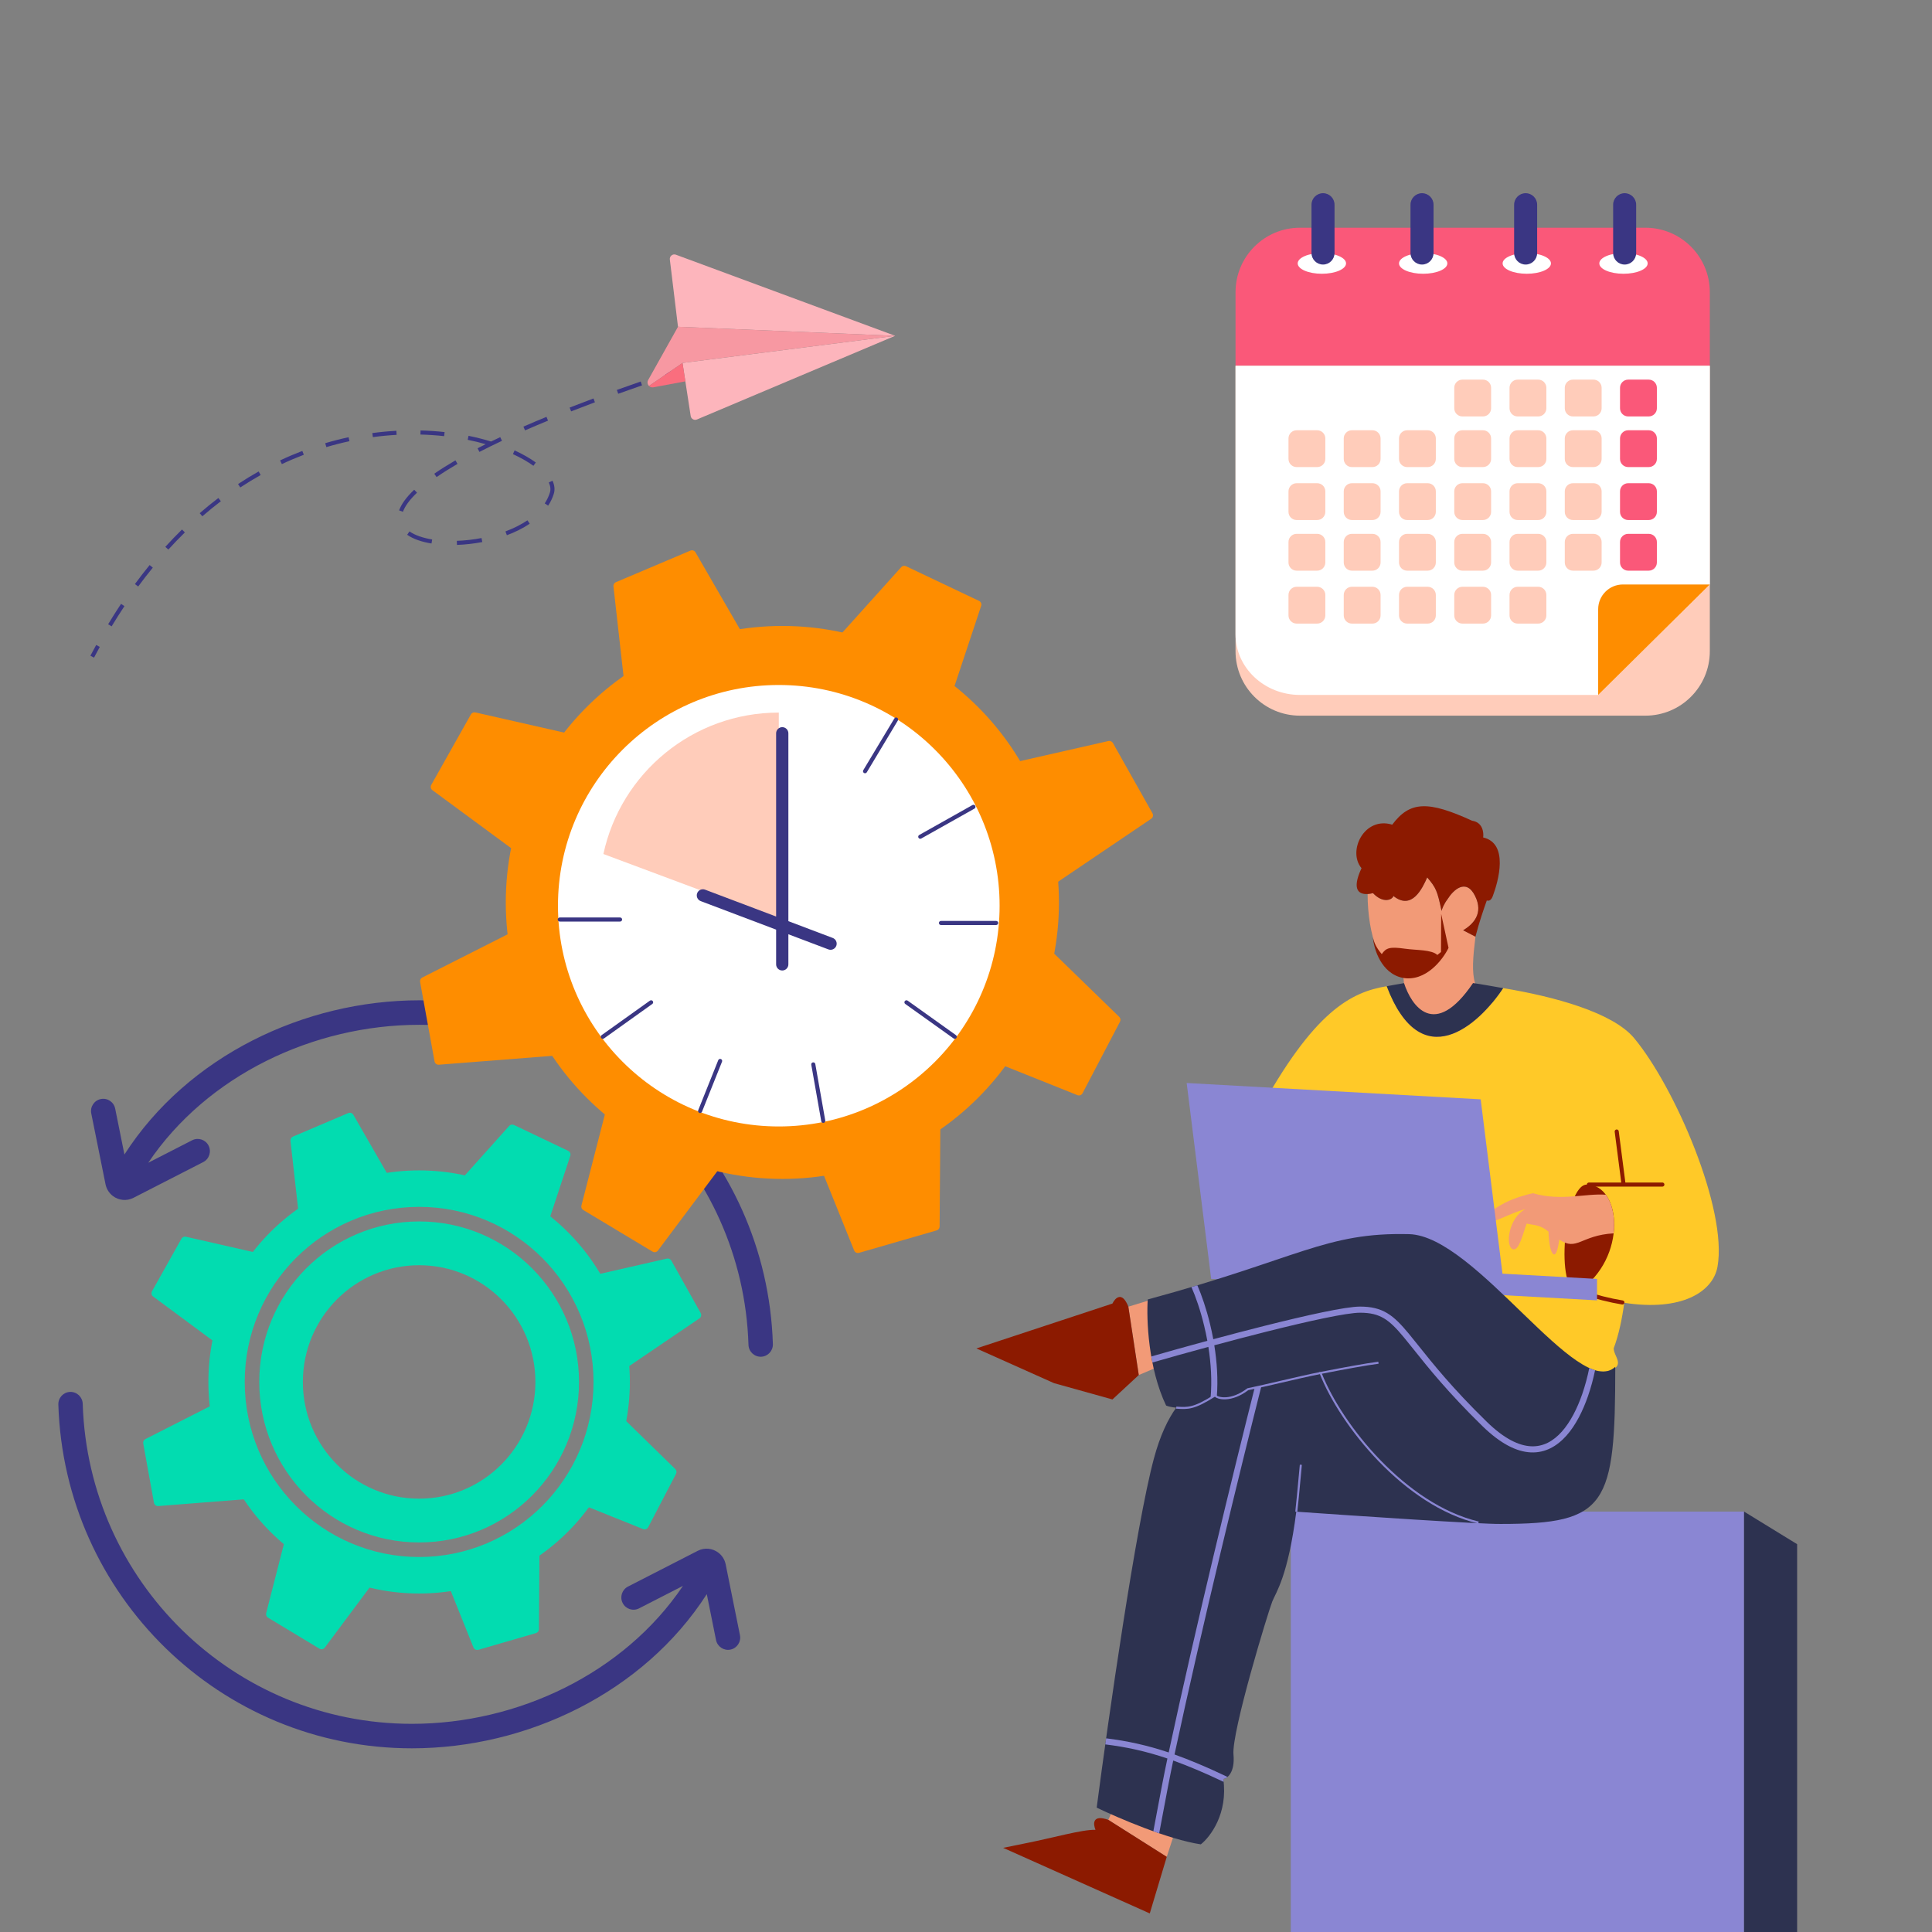 <svg xmlns="http://www.w3.org/2000/svg" xmlns:xlink="http://www.w3.org/1999/xlink" width="500" zoomAndPan="magnify" viewBox="0 0 375 375" height="500" preserveAspectRatio="xMidYMid meet" version="1.0"><rect x="0" y="0" width="375" height="375" fill="#808080" stroke="none"/><defs><clipPath id="03bffbea1d"><path d="M 254 37.5 L 260 37.5 L 260 52 L 254 52 Z M 254 37.5 " clip-rule="nonzero"/></clipPath><clipPath id="b8f7a57ca8"><path d="M 273 37.5 L 279 37.5 L 279 52 L 273 52 Z M 273 37.5 " clip-rule="nonzero"/></clipPath><clipPath id="ba21605208"><path d="M 293 37.5 L 299 37.5 L 299 52 L 293 52 Z M 293 37.5 " clip-rule="nonzero"/></clipPath><clipPath id="935e0bc522"><path d="M 313 37.5 L 318 37.5 L 318 52 L 313 52 Z M 313 37.5 " clip-rule="nonzero"/></clipPath><clipPath id="1bb0048954"><path d="M 338 293 L 348.82 293 L 348.82 375 L 338 375 Z M 338 293 " clip-rule="nonzero"/></clipPath><clipPath id="8990d7d81b"><path d="M 11.32 270 L 144 270 L 144 340 L 11.32 340 Z M 11.32 270 " clip-rule="nonzero"/></clipPath></defs><path fill="#fa5879" d="M 319.363 44.199 L 252.328 44.199 C 245.418 44.199 239.816 49.801 239.816 56.711 L 239.816 71.004 L 331.875 71.004 L 331.875 56.711 C 331.875 49.801 326.273 44.199 319.363 44.199 Z M 319.363 44.199 " fill-opacity="1" fill-rule="nonzero"/><path fill="#ffccba" d="M 252.328 138.91 L 319.363 138.91 C 326.273 138.91 331.875 133.309 331.875 126.398 L 331.875 71.004 L 239.816 71.004 L 239.816 126.398 C 239.816 133.309 245.418 138.91 252.328 138.91 Z M 252.328 138.91 " fill-opacity="1" fill-rule="nonzero"/><path fill="#ffffff" d="M 252.328 134.887 C 245.418 134.887 239.816 129.621 239.816 123.121 L 239.816 71.004 L 331.875 71.004 L 331.875 113.445 L 310.203 134.887 Z M 252.328 134.887 " fill-opacity="1" fill-rule="nonzero"/><path fill="#fe8d00" d="M 331.875 113.445 L 310.203 134.887 L 310.203 118.258 C 310.203 115.598 312.355 113.445 315.016 113.445 Z M 331.875 113.445 " fill-opacity="1" fill-rule="nonzero"/><path fill="#ffccba" d="M 250.094 85.098 C 250.094 84.223 250.805 83.512 251.68 83.512 L 255.66 83.512 C 256.535 83.512 257.246 84.223 257.246 85.098 L 257.246 89.078 C 257.246 89.953 256.535 90.66 255.66 90.66 L 251.68 90.66 C 250.805 90.66 250.094 89.953 250.094 89.078 Z M 250.094 85.098 " fill-opacity="1" fill-rule="nonzero"/><path fill="#ffccba" d="M 260.82 85.098 C 260.82 84.223 261.527 83.512 262.402 83.512 L 266.383 83.512 C 267.262 83.512 267.969 84.223 267.969 85.098 L 267.969 89.078 C 267.969 89.953 267.262 90.66 266.383 90.66 L 262.402 90.66 C 261.527 90.66 260.82 89.953 260.82 89.078 Z M 260.82 85.098 " fill-opacity="1" fill-rule="nonzero"/><path fill="#ffccba" d="M 271.547 85.098 C 271.547 84.223 272.254 83.512 273.129 83.512 L 277.109 83.512 C 277.984 83.512 278.695 84.223 278.695 85.098 L 278.695 89.078 C 278.695 89.953 277.984 90.66 277.109 90.66 L 273.129 90.66 C 272.254 90.66 271.547 89.953 271.547 89.078 Z M 271.547 85.098 " fill-opacity="1" fill-rule="nonzero"/><path fill="#ffccba" d="M 282.27 85.098 C 282.27 84.223 282.98 83.512 283.855 83.512 L 287.836 83.512 C 288.711 83.512 289.422 84.223 289.422 85.098 L 289.422 89.078 C 289.422 89.953 288.711 90.66 287.836 90.66 L 283.855 90.66 C 282.98 90.66 282.27 89.953 282.27 89.078 Z M 282.27 85.098 " fill-opacity="1" fill-rule="nonzero"/><path fill="#ffccba" d="M 282.27 75.27 C 282.27 74.395 282.98 73.684 283.855 73.684 L 287.836 73.684 C 288.711 73.684 289.422 74.395 289.422 75.27 L 289.422 79.25 C 289.422 80.125 288.711 80.832 287.836 80.832 L 283.855 80.832 C 282.98 80.832 282.27 80.125 282.27 79.25 Z M 282.27 75.27 " fill-opacity="1" fill-rule="nonzero"/><path fill="#ffccba" d="M 292.996 85.098 C 292.996 84.223 293.707 83.512 294.582 83.512 L 298.562 83.512 C 299.438 83.512 300.148 84.223 300.148 85.098 L 300.148 89.078 C 300.148 89.953 299.438 90.66 298.562 90.66 L 294.582 90.66 C 293.707 90.66 292.996 89.953 292.996 89.078 Z M 292.996 85.098 " fill-opacity="1" fill-rule="nonzero"/><path fill="#ffccba" d="M 292.996 75.27 C 292.996 74.395 293.707 73.684 294.582 73.684 L 298.562 73.684 C 299.438 73.684 300.148 74.395 300.148 75.27 L 300.148 79.25 C 300.148 80.125 299.438 80.832 298.562 80.832 L 294.582 80.832 C 293.707 80.832 292.996 80.125 292.996 79.25 Z M 292.996 75.27 " fill-opacity="1" fill-rule="nonzero"/><path fill="#ffccba" d="M 303.723 85.098 C 303.723 84.223 304.434 83.512 305.309 83.512 L 309.289 83.512 C 310.164 83.512 310.875 84.223 310.875 85.098 L 310.875 89.078 C 310.875 89.953 310.164 90.66 309.289 90.66 L 305.309 90.66 C 304.434 90.66 303.723 89.953 303.723 89.078 Z M 303.723 85.098 " fill-opacity="1" fill-rule="nonzero"/><path fill="#ffccba" d="M 303.723 75.27 C 303.723 74.395 304.434 73.684 305.309 73.684 L 309.289 73.684 C 310.164 73.684 310.875 74.395 310.875 75.27 L 310.875 79.25 C 310.875 80.125 310.164 80.832 309.289 80.832 L 305.309 80.832 C 304.434 80.832 303.723 80.125 303.723 79.25 Z M 303.723 75.27 " fill-opacity="1" fill-rule="nonzero"/><path fill="#fa5879" d="M 314.445 85.098 C 314.445 84.223 315.156 83.512 316.031 83.512 L 320.012 83.512 C 320.887 83.512 321.598 84.223 321.598 85.098 L 321.598 89.078 C 321.598 89.953 320.887 90.66 320.012 90.66 L 316.031 90.66 C 315.156 90.66 314.445 89.953 314.445 89.078 Z M 314.445 85.098 " fill-opacity="1" fill-rule="nonzero"/><path fill="#fa5879" d="M 314.445 75.27 C 314.445 74.395 315.156 73.684 316.031 73.684 L 320.012 73.684 C 320.887 73.684 321.598 74.395 321.598 75.27 L 321.598 79.25 C 321.598 80.125 320.887 80.832 320.012 80.832 L 316.031 80.832 C 315.156 80.832 314.445 80.125 314.445 79.25 Z M 314.445 75.27 " fill-opacity="1" fill-rule="nonzero"/><path fill="#ffccba" d="M 250.094 105.203 C 250.094 104.324 250.805 103.617 251.68 103.617 L 255.66 103.617 C 256.535 103.617 257.246 104.324 257.246 105.203 L 257.246 109.18 C 257.246 110.055 256.535 110.766 255.66 110.766 L 251.68 110.766 C 250.805 110.766 250.094 110.055 250.094 109.18 Z M 250.094 105.203 " fill-opacity="1" fill-rule="nonzero"/><path fill="#ffccba" d="M 260.82 105.203 C 260.82 104.324 261.527 103.617 262.402 103.617 L 266.383 103.617 C 267.262 103.617 267.969 104.324 267.969 105.203 L 267.969 109.18 C 267.969 110.055 267.262 110.766 266.383 110.766 L 262.402 110.766 C 261.527 110.766 260.82 110.055 260.82 109.18 Z M 260.82 105.203 " fill-opacity="1" fill-rule="nonzero"/><path fill="#ffccba" d="M 271.547 105.203 C 271.547 104.324 272.254 103.617 273.129 103.617 L 277.109 103.617 C 277.984 103.617 278.695 104.324 278.695 105.203 L 278.695 109.18 C 278.695 110.055 277.984 110.766 277.109 110.766 L 273.129 110.766 C 272.254 110.766 271.547 110.055 271.547 109.18 Z M 271.547 105.203 " fill-opacity="1" fill-rule="nonzero"/><path fill="#ffccba" d="M 282.27 105.203 C 282.27 104.324 282.98 103.617 283.855 103.617 L 287.836 103.617 C 288.711 103.617 289.422 104.324 289.422 105.203 L 289.422 109.18 C 289.422 110.055 288.711 110.766 287.836 110.766 L 283.855 110.766 C 282.98 110.766 282.27 110.055 282.27 109.18 Z M 282.27 105.203 " fill-opacity="1" fill-rule="nonzero"/><path fill="#ffccba" d="M 292.996 105.203 C 292.996 104.324 293.707 103.617 294.582 103.617 L 298.562 103.617 C 299.438 103.617 300.148 104.324 300.148 105.203 L 300.148 109.18 C 300.148 110.055 299.438 110.766 298.562 110.766 L 294.582 110.766 C 293.707 110.766 292.996 110.055 292.996 109.18 Z M 292.996 105.203 " fill-opacity="1" fill-rule="nonzero"/><path fill="#ffccba" d="M 303.723 105.203 C 303.723 104.324 304.434 103.617 305.309 103.617 L 309.289 103.617 C 310.164 103.617 310.875 104.324 310.875 105.203 L 310.875 109.18 C 310.875 110.055 310.164 110.766 309.289 110.766 L 305.309 110.766 C 304.434 110.766 303.723 110.055 303.723 109.18 Z M 303.723 105.203 " fill-opacity="1" fill-rule="nonzero"/><path fill="#fa5879" d="M 314.445 105.203 C 314.445 104.324 315.156 103.617 316.031 103.617 L 320.012 103.617 C 320.887 103.617 321.598 104.324 321.598 105.203 L 321.598 109.18 C 321.598 110.055 320.887 110.766 320.012 110.766 L 316.031 110.766 C 315.156 110.766 314.445 110.055 314.445 109.18 Z M 314.445 105.203 " fill-opacity="1" fill-rule="nonzero"/><path fill="#ffccba" d="M 250.094 95.371 C 250.094 94.496 250.805 93.789 251.68 93.789 L 255.66 93.789 C 256.535 93.789 257.246 94.496 257.246 95.371 L 257.246 99.352 C 257.246 100.227 256.535 100.938 255.66 100.938 L 251.68 100.938 C 250.805 100.938 250.094 100.227 250.094 99.352 Z M 250.094 95.371 " fill-opacity="1" fill-rule="nonzero"/><path fill="#ffccba" d="M 260.82 95.371 C 260.82 94.496 261.527 93.789 262.402 93.789 L 266.383 93.789 C 267.262 93.789 267.969 94.496 267.969 95.371 L 267.969 99.352 C 267.969 100.227 267.262 100.938 266.383 100.938 L 262.402 100.938 C 261.527 100.938 260.82 100.227 260.82 99.352 Z M 260.82 95.371 " fill-opacity="1" fill-rule="nonzero"/><path fill="#ffccba" d="M 271.547 95.371 C 271.547 94.496 272.254 93.789 273.129 93.789 L 277.109 93.789 C 277.984 93.789 278.695 94.496 278.695 95.371 L 278.695 99.352 C 278.695 100.227 277.984 100.938 277.109 100.938 L 273.129 100.938 C 272.254 100.938 271.547 100.227 271.547 99.352 Z M 271.547 95.371 " fill-opacity="1" fill-rule="nonzero"/><path fill="#ffccba" d="M 282.27 95.371 C 282.27 94.496 282.98 93.789 283.855 93.789 L 287.836 93.789 C 288.711 93.789 289.422 94.496 289.422 95.371 L 289.422 99.352 C 289.422 100.227 288.711 100.938 287.836 100.938 L 283.855 100.938 C 282.98 100.938 282.27 100.227 282.27 99.352 Z M 282.27 95.371 " fill-opacity="1" fill-rule="nonzero"/><path fill="#ffccba" d="M 292.996 95.371 C 292.996 94.496 293.707 93.789 294.582 93.789 L 298.562 93.789 C 299.438 93.789 300.148 94.496 300.148 95.371 L 300.148 99.352 C 300.148 100.227 299.438 100.938 298.562 100.938 L 294.582 100.938 C 293.707 100.938 292.996 100.227 292.996 99.352 Z M 292.996 95.371 " fill-opacity="1" fill-rule="nonzero"/><path fill="#ffccba" d="M 303.723 95.371 C 303.723 94.496 304.434 93.789 305.309 93.789 L 309.289 93.789 C 310.164 93.789 310.875 94.496 310.875 95.371 L 310.875 99.352 C 310.875 100.227 310.164 100.938 309.289 100.938 L 305.309 100.938 C 304.434 100.938 303.723 100.227 303.723 99.352 Z M 303.723 95.371 " fill-opacity="1" fill-rule="nonzero"/><path fill="#fa5879" d="M 314.445 95.371 C 314.445 94.496 315.156 93.789 316.031 93.789 L 320.012 93.789 C 320.887 93.789 321.598 94.496 321.598 95.371 L 321.598 99.352 C 321.598 100.227 320.887 100.938 320.012 100.938 L 316.031 100.938 C 315.156 100.938 314.445 100.227 314.445 99.352 Z M 314.445 95.371 " fill-opacity="1" fill-rule="nonzero"/><path fill="#ffccba" d="M 250.094 115.477 C 250.094 114.602 250.805 113.891 251.68 113.891 L 255.66 113.891 C 256.535 113.891 257.246 114.602 257.246 115.477 L 257.246 119.453 C 257.246 120.328 256.535 121.039 255.66 121.039 L 251.68 121.039 C 250.805 121.039 250.094 120.328 250.094 119.453 Z M 250.094 115.477 " fill-opacity="1" fill-rule="nonzero"/><path fill="#ffccba" d="M 260.82 115.477 C 260.82 114.602 261.527 113.891 262.402 113.891 L 266.383 113.891 C 267.262 113.891 267.969 114.602 267.969 115.477 L 267.969 119.453 C 267.969 120.328 267.262 121.039 266.383 121.039 L 262.402 121.039 C 261.527 121.039 260.82 120.328 260.82 119.453 Z M 260.82 115.477 " fill-opacity="1" fill-rule="nonzero"/><path fill="#ffccba" d="M 271.547 115.477 C 271.547 114.602 272.254 113.891 273.129 113.891 L 277.109 113.891 C 277.984 113.891 278.695 114.602 278.695 115.477 L 278.695 119.453 C 278.695 120.328 277.984 121.039 277.109 121.039 L 273.129 121.039 C 272.254 121.039 271.547 120.328 271.547 119.453 Z M 271.547 115.477 " fill-opacity="1" fill-rule="nonzero"/><path fill="#ffccba" d="M 282.27 115.477 C 282.27 114.602 282.98 113.891 283.855 113.891 L 287.836 113.891 C 288.711 113.891 289.422 114.602 289.422 115.477 L 289.422 119.453 C 289.422 120.328 288.711 121.039 287.836 121.039 L 283.855 121.039 C 282.98 121.039 282.27 120.328 282.27 119.453 Z M 282.27 115.477 " fill-opacity="1" fill-rule="nonzero"/><path fill="#ffccba" d="M 292.996 115.477 C 292.996 114.602 293.707 113.891 294.582 113.891 L 298.562 113.891 C 299.438 113.891 300.148 114.602 300.148 115.477 L 300.148 119.453 C 300.148 120.328 299.438 121.039 298.562 121.039 L 294.582 121.039 C 293.707 121.039 292.996 120.328 292.996 119.453 Z M 292.996 115.477 " fill-opacity="1" fill-rule="nonzero"/><path fill="#ffffff" d="M 261.266 51.125 C 261.266 52.234 259.164 53.137 256.574 53.137 C 253.98 53.137 251.883 52.234 251.883 51.125 C 251.883 50.016 253.98 49.113 256.574 49.113 C 259.164 49.113 261.266 50.016 261.266 51.125 Z M 261.266 51.125 " fill-opacity="1" fill-rule="nonzero"/><path fill="#ffffff" d="M 280.93 51.125 C 280.93 52.234 278.828 53.137 276.238 53.137 C 273.645 53.137 271.547 52.234 271.547 51.125 C 271.547 50.016 273.645 49.113 276.238 49.113 C 278.828 49.113 280.93 50.016 280.93 51.125 Z M 280.93 51.125 " fill-opacity="1" fill-rule="nonzero"/><path fill="#ffffff" d="M 301.039 51.125 C 301.039 52.234 298.938 53.137 296.348 53.137 C 293.758 53.137 291.656 52.234 291.656 51.125 C 291.656 50.016 293.758 49.113 296.348 49.113 C 298.938 49.113 301.039 50.016 301.039 51.125 Z M 301.039 51.125 " fill-opacity="1" fill-rule="nonzero"/><path fill="#ffffff" d="M 319.809 51.125 C 319.809 52.234 317.707 53.137 315.117 53.137 C 312.523 53.137 310.426 52.234 310.426 51.125 C 310.426 50.016 312.523 49.113 315.117 49.113 C 317.707 49.113 319.809 50.016 319.809 51.125 Z M 319.809 51.125 " fill-opacity="1" fill-rule="nonzero"/><g clip-path="url(#03bffbea1d)"><path fill="#3a3683" d="M 254.562 39.734 C 254.562 38.5 255.566 37.5 256.801 37.5 C 258.035 37.5 259.031 38.5 259.031 39.734 L 259.031 49.113 C 259.031 50.348 258.035 51.348 256.801 51.348 C 255.566 51.348 254.562 50.348 254.562 49.113 Z M 254.562 39.734 " fill-opacity="1" fill-rule="nonzero"/></g><g clip-path="url(#b8f7a57ca8)"><path fill="#3a3683" d="M 273.777 39.734 C 273.777 38.5 274.781 37.5 276.016 37.5 C 277.246 37.5 278.25 38.5 278.25 39.734 L 278.25 49.113 C 278.25 50.348 277.246 51.348 276.016 51.348 C 274.781 51.348 273.777 50.348 273.777 49.113 Z M 273.777 39.734 " fill-opacity="1" fill-rule="nonzero"/></g><g clip-path="url(#ba21605208)"><path fill="#3a3683" d="M 293.891 39.734 C 293.891 38.5 294.891 37.5 296.125 37.5 C 297.359 37.5 298.359 38.5 298.359 39.734 L 298.359 49.113 C 298.359 50.348 297.359 51.348 296.125 51.348 C 294.891 51.348 293.891 50.348 293.891 49.113 Z M 293.891 39.734 " fill-opacity="1" fill-rule="nonzero"/></g><g clip-path="url(#935e0bc522)"><path fill="#3a3683" d="M 313.109 39.734 C 313.109 38.5 314.109 37.5 315.34 37.5 C 316.574 37.5 317.578 38.5 317.578 39.734 L 317.578 49.113 C 317.578 50.348 316.574 51.348 315.34 51.348 C 314.109 51.348 313.109 50.348 313.109 49.113 Z M 313.109 39.734 " fill-opacity="1" fill-rule="nonzero"/></g><path fill="#8a86d3" d="M 338.52 293.398 L 250.543 293.398 L 250.543 375 L 338.52 375 Z M 338.52 293.398 " fill-opacity="1" fill-rule="nonzero"/><g clip-path="url(#1bb0048954)"><path fill="#2d3250" d="M 338.52 293.398 L 348.82 299.723 L 348.82 375 L 338.52 375 Z M 338.52 293.398 " fill-opacity="1" fill-rule="nonzero"/></g><path fill="#8a86d3" d="M 269.547 340.164 C 265.523 327.34 259.258 310.41 251.684 297.012 L 250.992 297.402 C 258.527 310.73 264.773 327.598 268.793 340.402 Z M 269.547 340.164 " fill-opacity="1" fill-rule="evenodd"/><path fill="#f29a77" d="M 281 174.488 C 282.031 172.82 284.531 170.363 286.293 173.871 C 288.043 177.352 285.887 179.43 283.996 180.57 L 286.383 181.809 C 285.438 189.664 285.277 193.641 292.176 195.809 C 284.406 205.406 273.254 205.152 270.82 194.012 C 273.246 194.75 272.371 189.574 272.371 189.574 C 267.867 188.941 265.449 181.25 265.453 173.527 C 265.816 173.504 266.18 173.438 266.496 173.355 C 268.457 175.441 270.281 174.641 270.457 173.91 C 274.047 176.77 276.074 172.438 277.023 170.305 C 278.754 172.359 278.969 172.887 279.809 176.809 C 279.891 176.445 280.242 175.469 281 174.488 Z M 281 174.488 " fill-opacity="1" fill-rule="nonzero"/><path fill="#8c1a00" d="M 279.73 177.387 L 281.16 183.984 C 280.055 186.266 276.727 190.621 272.262 189.801 C 268.074 188.941 266.66 184.191 266.477 181.918 C 266.609 182.754 267.102 183.922 268.199 185.191 C 269.043 183.965 269.75 183.727 272.723 184.145 C 274.977 184.461 277.887 184.309 278.988 185.359 C 279.258 185.152 279.496 184.961 279.699 184.785 Z M 279.73 177.387 " fill-opacity="1" fill-rule="nonzero"/><path fill="#8c1a00" d="M 286.293 173.871 C 284.531 170.363 282.031 172.82 281 174.488 C 280.242 175.469 279.887 176.445 279.809 176.809 C 278.969 172.887 278.754 172.359 277.023 170.305 C 276.074 172.438 274.047 176.77 270.457 173.91 C 270.281 174.641 268.457 175.441 266.496 173.355 C 266.18 173.438 265.816 173.504 265.449 173.527 C 263.867 173.621 262.254 172.832 264.27 168.516 C 261.484 165.18 264.824 158.402 270.23 160.07 C 273.652 155.48 277.18 155.387 285.738 159.305 C 287.781 159.594 288.02 161.586 287.883 162.551 C 292.926 163.711 290.805 171.109 289.758 173.906 C 289.453 174.73 289.031 174.93 288.586 174.781 C 287.992 176.453 287.137 178.902 286.383 181.809 L 283.996 180.57 C 285.887 179.43 288.043 177.352 286.293 173.871 Z M 286.293 173.871 " fill-opacity="1" fill-rule="nonzero"/><path fill="#ffc928" d="M 333.367 245.863 C 335.348 234.77 325.105 211.004 317.18 201.496 C 313.027 196.516 301.621 193.414 291.758 191.793 C 287.004 199.008 275.828 209.035 269.172 191.422 C 262.297 192.562 255.043 196.137 244.156 216.152 C 239.68 225.027 250.941 238.336 259.539 230.602 C 259.43 240.211 258.469 248.238 255.695 250.617 C 252.922 252.992 255.695 255.172 254.902 255.766 C 250.465 259.094 250.543 260.914 253.715 261.312 C 261.113 264.215 276.758 267.965 297.367 264.48 C 299.746 264.078 310.047 266.879 312.426 266.066 C 315.535 265 313.219 263.293 313.219 261.707 C 314.207 259.086 314.855 255.918 315.27 252.871 C 326.391 254.59 332.488 250.77 333.367 245.863 Z M 333.367 245.863 " fill-opacity="1" fill-rule="nonzero"/><path fill="#8c1a00" d="M 306.418 250.617 C 315.93 244.184 314.742 229.926 308.004 229.926 C 303.617 229.926 301.688 251.25 306.418 250.617 Z M 306.418 250.617 " fill-opacity="1" fill-rule="nonzero"/><path fill="#2d3250" d="M 269.168 191.426 C 275.828 209.035 287 199.008 291.758 191.793 C 290.152 191.527 287.449 191.012 285.914 190.812 C 278.383 201.914 273.926 195.16 272.523 190.828 C 271.633 190.953 269.902 191.305 269.168 191.426 Z M 269.168 191.426 " fill-opacity="1" fill-rule="nonzero"/><path fill="#f29a77" d="M 292.102 233.465 C 294.035 232.469 296.527 231.809 297.535 231.602 C 302.988 233.203 307.773 231.586 311.695 231.898 C 312.984 233.664 313.551 236.422 313.203 239.391 C 306.809 239.762 306.078 242.938 302.664 240.598 C 302.438 242.055 302.094 243.934 301.457 243.391 C 300.801 242.828 300.637 240.578 300.551 239.047 C 298.836 237.688 298.051 237.883 296.328 237.496 C 295.664 239.168 294.867 242.977 293.613 242.461 C 292.102 241.84 292.852 236.254 296.098 234.703 C 293.703 235.164 289.496 237.707 288.48 237.188 C 287.273 236.566 289.688 234.703 292.102 233.465 Z M 292.102 233.465 " fill-opacity="1" fill-rule="nonzero"/><path fill="#f29a77" d="M 221.039 266.895 L 219.016 253.625 L 223.371 252.293 L 227.703 264.055 Z M 221.039 266.895 " fill-opacity="1" fill-rule="nonzero"/><path fill="#8c1a00" d="M 315.484 229.527 L 322.668 229.527 C 322.887 229.527 323.062 229.707 323.062 229.926 C 323.062 230.145 322.887 230.32 322.668 230.32 L 308.402 230.32 C 308.184 230.32 308.004 230.145 308.004 229.926 C 308.004 229.707 308.184 229.527 308.402 229.527 L 314.688 229.527 L 313.41 219.672 C 313.383 219.457 313.535 219.258 313.75 219.23 C 313.969 219.199 314.168 219.355 314.195 219.57 Z M 306.418 250.617 C 306.348 250.824 306.457 251.047 306.668 251.117 C 309.629 252.113 312.359 252.793 314.848 253.203 C 315.062 253.238 315.266 253.09 315.297 252.875 C 315.332 252.656 315.184 252.453 314.969 252.418 C 312.527 252.02 309.848 251.352 306.922 250.367 C 306.715 250.301 306.492 250.41 306.418 250.617 Z M 306.418 250.617 " fill-opacity="1" fill-rule="evenodd"/><path fill="#8c1a00" d="M 219.012 253.625 C 217.797 250.531 216.445 251.93 215.922 253.02 L 189.516 261.73 L 204.574 268.465 L 215.922 271.633 L 221.035 266.895 Z M 219.012 253.625 " fill-opacity="1" fill-rule="nonzero"/><path fill="#f29a77" d="M 226.469 360.41 L 215.125 353.23 L 216.98 349.07 L 228.699 353.52 Z M 226.469 360.41 " fill-opacity="1" fill-rule="nonzero"/><path fill="#8a86d3" d="M 287.398 213.379 L 230.332 210.211 L 235.09 248.238 L 292.152 251.41 L 309.984 252.398 L 309.984 248.238 L 291.629 247.219 Z M 287.398 213.379 " fill-opacity="1" fill-rule="nonzero"/><path fill="#8c1a00" d="M 194.711 358.664 L 222.805 371.23 L 223.172 371.395 L 223.902 368.953 L 226.469 360.41 L 215.121 353.23 C 211.988 352.117 212.16 354.055 212.637 355.164 C 210.023 355.086 204.305 356.75 198.879 357.816 C 197.293 358.129 195.852 358.422 194.711 358.664 Z M 194.711 358.664 " fill-opacity="1" fill-rule="nonzero"/><path fill="#2d3250" d="M 273.5 239.547 C 286.496 239.863 306.391 272.027 313.523 265.293 C 313.523 292.23 311.938 295.797 291.332 295.797 C 287.527 295.863 263.266 294.238 251.609 293.418 C 250 305.977 247.664 309.059 246.949 310.848 C 246.156 312.828 239.023 336.199 239.418 340.559 C 239.734 344.043 238.23 345.18 237.438 345.312 C 238.391 351.969 234.93 356.535 233.078 357.988 C 226.738 357.039 216.965 352.84 212.867 350.859 C 215.113 333.691 220.477 296.113 223.965 283.121 C 225.176 278.602 226.715 275.422 228.312 273.223 C 227.453 273.16 226.781 273 226.344 272.82 C 222.855 265.531 222.512 256.051 222.777 252.223 C 252.102 244.301 257.254 239.148 273.5 239.547 Z M 273.5 239.547 " fill-opacity="1" fill-rule="nonzero"/><path fill="#8a86d3" d="M 242.277 269.836 C 244.266 269.418 246.496 268.898 248.715 268.383 C 251.438 267.75 254.141 267.121 256.348 266.688 L 256.27 266.301 C 254.066 266.73 251.348 267.363 248.609 268 C 246.375 268.52 244.129 269.043 242.152 269.457 L 242.105 269.469 L 242.07 269.496 C 240.516 270.691 239.066 271.137 237.969 271.207 C 237.418 271.242 236.961 271.184 236.621 271.082 C 236.27 270.977 236.082 270.836 236.02 270.738 L 235.914 270.562 L 235.746 270.672 C 233.688 271.984 232.383 272.605 231.324 272.883 C 230.273 273.16 229.449 273.102 228.324 273.023 L 228.297 273.418 L 228.316 273.422 C 229.43 273.5 230.309 273.562 231.426 273.266 C 232.52 272.98 233.824 272.355 235.812 271.102 C 235.973 271.254 236.219 271.375 236.508 271.461 C 236.898 271.578 237.406 271.641 237.992 271.602 C 239.168 271.527 240.676 271.059 242.277 269.836 Z M 242.277 269.836 " fill-opacity="1" fill-rule="evenodd"/><path fill="#8a86d3" d="M 252.492 286.473 C 252.262 288.938 251.934 292.469 251.809 293.445 L 251.414 293.395 C 251.539 292.426 251.867 288.914 252.094 286.453 C 252.184 285.512 252.258 284.723 252.297 284.289 L 252.691 284.328 C 252.652 284.758 252.578 285.539 252.492 286.473 Z M 252.492 286.473 " fill-opacity="1" fill-rule="evenodd"/><path fill="#8a86d3" d="M 256.582 266.641 C 261.27 265.723 265.246 265.004 267.582 264.699 L 267.531 264.305 C 265.145 264.617 261.059 265.359 256.273 266.301 L 256.039 266.344 L 256.129 266.566 C 258.125 271.676 262.246 278.109 267.648 283.691 C 273.051 289.27 279.754 294.012 286.93 295.719 L 287.02 295.332 C 279.945 293.652 273.305 288.961 267.934 283.414 C 262.637 277.945 258.59 271.66 256.582 266.641 Z M 256.582 266.641 " fill-opacity="1" fill-rule="evenodd"/><path fill="#8a86d3" d="M 234.875 257.023 C 235.102 257.961 235.312 258.938 235.496 259.941 C 238.766 259.062 242.172 258.168 245.461 257.34 C 249.57 256.309 253.496 255.375 256.738 254.703 C 259.957 254.035 262.562 253.609 263.988 253.609 C 266.148 253.609 267.77 253.996 269.242 254.875 C 270.691 255.742 271.945 257.059 273.41 258.824 C 274.008 259.539 274.641 260.332 275.34 261.211 C 278.117 264.691 281.957 269.5 288.578 275.961 C 291.977 279.281 294.836 280.617 297.191 280.723 C 299.523 280.828 301.492 279.734 303.152 277.875 C 304.816 276.008 306.129 273.406 307.098 270.621 C 307.684 268.934 308.141 267.191 308.477 265.531 C 308.863 265.707 309.238 265.852 309.602 265.965 C 309.262 267.613 308.801 269.336 308.219 271.012 C 307.223 273.875 305.848 276.637 304.039 278.664 C 302.219 280.703 299.93 282.035 297.137 281.91 C 294.371 281.785 291.25 280.23 287.746 276.812 C 281.07 270.297 277.176 265.418 274.402 261.938 C 273.703 261.066 273.078 260.285 272.496 259.582 C 271.043 257.832 269.895 256.648 268.633 255.895 C 267.391 255.152 265.992 254.797 263.988 254.797 C 262.703 254.797 260.219 255.195 256.977 255.867 C 253.758 256.535 249.852 257.461 245.754 258.492 C 242.434 259.328 238.992 260.23 235.695 261.117 C 236.207 264.301 236.449 267.738 236.184 271.121 C 236.023 271.035 235.91 270.938 235.852 270.84 C 235.543 271.039 235.246 271.219 234.969 271.391 C 235.27 268.047 235.047 264.621 234.543 261.43 C 230.477 262.531 226.684 263.594 223.68 264.461 C 223.602 264.07 223.531 263.676 223.465 263.289 C 226.48 262.418 230.277 261.352 234.344 260.25 C 234.16 259.238 233.949 258.25 233.719 257.305 C 232.98 254.246 232.062 251.637 231.258 249.82 C 231.645 249.707 232.027 249.59 232.406 249.477 C 233.238 251.383 234.148 254.012 234.875 257.023 Z M 234.875 257.023 " fill-opacity="1" fill-rule="nonzero"/><path fill="#8a86d3" d="M 227.973 340.543 C 230.824 341.559 234.391 343.062 237.547 344.566 C 237.785 344.68 238.02 344.793 238.254 344.906 C 237.961 345.148 237.668 345.273 237.438 345.312 C 237.465 345.496 237.488 345.684 237.508 345.863 C 237.352 345.789 237.191 345.711 237.035 345.637 C 233.961 344.176 230.5 342.715 227.723 341.719 C 227.016 345.074 226.355 348.621 225.746 351.867 C 225.488 353.262 225.238 354.598 224.996 355.844 C 224.621 355.715 224.242 355.582 223.863 355.445 C 224.09 354.262 224.328 352.992 224.574 351.668 C 225.191 348.367 225.871 344.742 226.594 341.324 C 222.395 339.906 218.633 339.09 214.535 338.586 C 214.59 338.195 214.645 337.801 214.699 337.406 C 218.812 337.918 222.617 338.738 226.844 340.152 C 232.102 315.629 239.562 285.086 243.531 269.363 C 243.953 269.27 244.391 269.172 244.828 269.074 C 240.895 284.637 233.297 315.711 227.973 340.543 Z M 227.973 340.543 " fill-opacity="1" fill-rule="nonzero"/><g clip-path="url(#8990d7d81b)"><path fill="#3a3683" d="M 13.613 270.168 C 12.309 270.211 11.281 271.309 11.324 272.621 C 12.48 309.672 42.762 339.348 79.949 339.348 C 102.266 339.348 124.902 328.531 137.188 309.422 L 138.98 318.328 C 139.242 319.613 140.492 320.445 141.773 320.188 C 143.055 319.926 143.883 318.672 143.625 317.387 L 140.852 303.637 C 140.66 302.68 140.125 301.887 139.414 301.355 C 138.324 300.535 136.793 300.316 135.434 301.012 L 121.891 307.953 C 120.727 308.547 120.262 309.98 120.859 311.148 C 121.453 312.32 122.879 312.781 124.043 312.184 L 132.566 307.816 C 121.117 324.797 100.504 334.594 79.949 334.594 C 45.328 334.594 17.133 306.965 16.055 272.473 C 16.016 271.16 14.922 270.129 13.613 270.168 Z M 13.613 270.168 " fill-opacity="1" fill-rule="evenodd"/></g><path fill="#3a3683" d="M 147.723 263.34 C 149.031 263.297 150.055 262.203 150.016 260.891 C 148.859 223.84 118.578 194.16 81.391 194.16 C 59.07 194.16 36.438 204.977 24.152 224.086 L 22.355 215.18 C 22.098 213.895 20.848 213.062 19.566 213.324 C 18.285 213.582 17.457 214.836 17.715 216.125 L 20.484 229.871 C 20.68 230.828 21.215 231.621 21.926 232.156 C 23.012 232.973 24.547 233.195 25.906 232.496 L 39.449 225.559 C 40.613 224.961 41.074 223.527 40.48 222.359 C 39.887 221.191 38.461 220.727 37.297 221.324 L 28.773 225.691 C 40.219 208.711 60.836 198.914 81.391 198.914 C 116.012 198.914 144.207 226.547 145.281 261.039 C 145.324 262.352 146.418 263.379 147.723 263.34 Z M 147.723 263.34 " fill-opacity="1" fill-rule="evenodd"/><path fill="#02dcb0" d="M 81.355 299.387 C 64.219 299.387 50.324 285.438 50.324 268.234 C 50.324 251.031 64.219 237.082 81.355 237.082 C 98.492 237.082 112.387 251.031 112.387 268.234 C 112.387 285.438 98.492 299.387 81.355 299.387 Z M 81.355 290.891 C 68.891 290.891 58.785 280.746 58.785 268.234 C 58.785 255.723 68.891 245.578 81.355 245.578 C 93.816 245.578 103.922 255.723 103.922 268.234 C 103.922 280.746 93.816 290.891 81.355 290.891 Z M 81.355 290.891 " fill-opacity="1" fill-rule="evenodd"/><path fill="#02dcb0" d="M 81.352 309.297 C 58.762 309.297 40.449 290.91 40.449 268.234 C 40.449 245.555 58.762 227.172 81.352 227.172 C 103.941 227.172 122.254 245.555 122.254 268.234 C 122.254 290.91 103.941 309.297 81.352 309.297 Z M 81.352 302.215 C 62.656 302.215 47.5 287.004 47.5 268.234 C 47.5 249.465 62.656 234.25 81.352 234.25 C 100.047 234.25 115.203 249.465 115.203 268.234 C 115.203 287.004 100.047 302.215 81.352 302.215 Z M 81.352 302.215 " fill-opacity="1" fill-rule="evenodd"/><path fill="#02dcb0" d="M 36.086 240.047 L 51.027 243.453 L 42.562 261.156 L 29.727 251.656 C 29.406 251.422 29.312 250.98 29.508 250.633 L 35.223 240.43 C 35.395 240.125 35.746 239.969 36.086 240.047 Z M 36.086 240.047 " fill-opacity="1" fill-rule="nonzero"/><path fill="#02dcb0" d="M 129.438 244.293 L 114.496 247.703 L 121.039 265.891 L 135.758 255.898 C 136.098 255.668 136.203 255.215 136 254.855 L 130.301 244.676 C 130.129 244.371 129.777 244.215 129.438 244.293 Z M 129.438 244.293 " fill-opacity="1" fill-rule="nonzero"/><path fill="#02dcb0" d="M 98.828 218.543 L 88.582 229.98 L 105.668 239.535 L 110.695 224.344 C 110.82 223.965 110.645 223.551 110.285 223.379 L 99.754 218.355 C 99.438 218.207 99.062 218.281 98.828 218.543 Z M 98.828 218.543 " fill-opacity="1" fill-rule="nonzero"/><path fill="#02dcb0" d="M 56.383 221.434 L 58.098 236.719 L 76.559 230.246 L 68.586 216.383 C 68.387 216.035 67.965 215.891 67.594 216.047 L 56.859 220.617 C 56.539 220.754 56.344 221.086 56.383 221.434 Z M 56.383 221.434 " fill-opacity="1" fill-rule="nonzero"/><path fill="#02dcb0" d="M 28.219 279.324 L 41.891 272.375 L 48.91 290.891 L 30.723 292.324 C 30.316 292.355 29.957 292.074 29.883 291.676 L 27.801 280.172 C 27.738 279.828 27.906 279.484 28.219 279.324 Z M 28.219 279.324 " fill-opacity="1" fill-rule="nonzero"/><path fill="#02dcb0" d="M 131.066 285.133 L 120.082 274.41 L 107.883 289.984 L 124.824 296.793 C 125.199 296.941 125.629 296.785 125.816 296.422 L 131.219 286.066 C 131.379 285.758 131.32 285.375 131.066 285.133 Z M 131.066 285.133 " fill-opacity="1" fill-rule="nonzero"/><path fill="#02dcb0" d="M 51.664 313.113 L 55.484 298.215 L 73.973 305.137 L 63.043 319.801 C 62.801 320.125 62.355 320.215 62.008 320.008 L 52.023 313.988 C 51.723 313.809 51.578 313.453 51.664 313.113 Z M 51.664 313.113 " fill-opacity="1" fill-rule="nonzero"/><path fill="#02dcb0" d="M 104.602 316.227 L 104.715 300.844 L 85.074 302.773 L 91.895 319.762 C 92.047 320.141 92.457 320.34 92.848 320.227 L 104.031 316.98 C 104.367 316.883 104.602 316.574 104.602 316.227 Z M 104.602 316.227 " fill-opacity="1" fill-rule="nonzero"/><path fill="#fe8d00" d="M 98.172 175.16 C 98.172 204.801 122.207 228.828 151.855 228.828 C 181.508 228.828 205.543 204.801 205.543 175.16 C 205.543 145.523 181.508 121.496 151.855 121.496 C 122.207 121.496 98.172 145.523 98.172 175.16 Z M 98.172 175.16 " fill-opacity="1" fill-rule="nonzero"/><path fill="#fe8d00" d="M 92.27 138.281 L 112.059 142.777 L 100.949 165.91 L 83.926 153.371 C 83.605 153.133 83.512 152.695 83.707 152.344 L 91.402 138.668 C 91.574 138.359 91.93 138.203 92.27 138.281 Z M 92.27 138.281 " fill-opacity="1" fill-rule="nonzero"/><path fill="#fe8d00" d="M 215.152 143.832 L 195.363 148.328 L 203.953 172.102 L 223.453 158.918 C 223.797 158.684 223.902 158.23 223.703 157.871 L 216.02 144.219 C 215.848 143.914 215.492 143.758 215.152 143.832 Z M 215.152 143.832 " fill-opacity="1" fill-rule="nonzero"/><path fill="#fe8d00" d="M 174.922 110.086 L 161.355 125.168 L 183.777 137.656 L 190.445 117.598 C 190.57 117.219 190.395 116.805 190.031 116.633 L 175.852 109.898 C 175.535 109.75 175.156 109.824 174.922 110.086 Z M 174.922 110.086 " fill-opacity="1" fill-rule="nonzero"/><path fill="#fe8d00" d="M 119.07 113.816 L 121.336 133.977 L 145.57 125.516 L 134.996 107.207 C 134.797 106.863 134.371 106.719 134.004 106.875 L 119.547 113 C 119.223 113.137 119.031 113.469 119.07 113.816 Z M 119.07 113.816 " fill-opacity="1" fill-rule="nonzero"/><path fill="#fe8d00" d="M 81.961 189.738 L 100.062 180.574 L 109.281 204.773 L 85.188 206.66 C 84.781 206.695 84.418 206.414 84.344 206.012 L 81.539 190.586 C 81.477 190.242 81.648 189.898 81.961 189.738 Z M 81.961 189.738 " fill-opacity="1" fill-rule="nonzero"/><path fill="#fe8d00" d="M 217.242 197.371 L 202.695 183.234 L 186.684 203.59 L 209.121 212.566 C 209.5 212.719 209.93 212.559 210.121 212.199 L 217.395 198.309 C 217.559 197.996 217.496 197.617 217.242 197.371 Z M 217.242 197.371 " fill-opacity="1" fill-rule="nonzero"/><path fill="#fe8d00" d="M 112.855 233.988 L 117.91 214.344 L 142.18 223.387 L 127.703 242.734 C 127.461 243.059 127.008 243.145 126.66 242.938 L 113.215 234.867 C 112.914 234.688 112.766 234.328 112.855 233.988 Z M 112.855 233.988 " fill-opacity="1" fill-rule="nonzero"/><path fill="#fe8d00" d="M 182.379 238.066 L 182.527 217.781 L 156.75 220.305 L 165.785 242.711 C 165.934 243.09 166.348 243.289 166.738 243.176 L 181.805 238.82 C 182.145 238.723 182.375 238.414 182.379 238.066 Z M 182.379 238.066 " fill-opacity="1" fill-rule="nonzero"/><path fill="#ffffff" d="M 108.301 175.801 C 108.301 199.465 127.488 218.645 151.16 218.645 C 174.832 218.645 194.023 199.465 194.023 175.801 C 194.023 152.141 174.832 132.957 151.16 132.957 C 127.488 132.957 108.301 152.141 108.301 175.801 Z M 108.301 175.801 " fill-opacity="1" fill-rule="nonzero"/><path fill="#ffccba" d="M 151.164 178.48 L 151.164 138.312 C 134.457 138.312 120.5 150.07 117.117 165.762 Z M 151.164 178.48 " fill-opacity="1" fill-rule="nonzero"/><path fill="#3a3683" d="M 174.137 139.312 C 173.949 139.199 173.703 139.262 173.594 139.449 L 167.566 149.488 C 167.453 149.676 167.512 149.922 167.699 150.035 C 167.887 150.145 168.133 150.086 168.246 149.898 L 174.27 139.855 C 174.383 139.668 174.324 139.426 174.137 139.312 Z M 189.297 156.41 C 189.188 156.219 188.945 156.152 188.758 156.258 L 178.426 162.066 C 178.234 162.176 178.168 162.418 178.273 162.605 C 178.383 162.797 178.625 162.867 178.812 162.758 L 189.145 156.949 C 189.336 156.844 189.402 156.602 189.297 156.41 Z M 120.754 178.48 C 120.754 178.262 120.574 178.082 120.355 178.082 L 108.652 178.082 C 108.43 178.082 108.254 178.262 108.254 178.48 C 108.254 178.699 108.43 178.875 108.652 178.875 L 120.355 178.875 C 120.574 178.875 120.754 178.699 120.754 178.48 Z M 193.75 179.148 C 193.75 178.93 193.574 178.754 193.352 178.754 L 182.637 178.754 C 182.418 178.754 182.242 178.93 182.242 179.148 C 182.242 179.367 182.418 179.547 182.637 179.547 L 193.352 179.547 C 193.574 179.547 193.75 179.367 193.75 179.148 Z M 175.617 194.316 C 175.492 194.492 175.531 194.742 175.711 194.867 L 185.086 201.562 C 185.266 201.691 185.512 201.648 185.641 201.473 C 185.766 201.293 185.727 201.047 185.547 200.918 L 176.172 194.223 C 175.992 194.098 175.746 194.137 175.617 194.316 Z M 126.707 194.316 C 126.578 194.137 126.332 194.098 126.152 194.223 L 116.777 200.918 C 116.598 201.047 116.559 201.293 116.684 201.473 C 116.812 201.648 117.059 201.691 117.238 201.562 L 126.613 194.867 C 126.793 194.742 126.832 194.492 126.707 194.316 Z M 139.926 205.559 C 139.723 205.477 139.492 205.578 139.41 205.781 L 135.523 215.492 C 135.441 215.695 135.539 215.926 135.742 216.008 C 135.945 216.09 136.176 215.988 136.258 215.785 L 140.145 206.074 C 140.227 205.871 140.129 205.641 139.926 205.559 Z M 157.789 206.207 C 157.574 206.242 157.43 206.449 157.469 206.664 L 159.406 217.629 C 159.441 217.844 159.648 217.988 159.863 217.949 C 160.078 217.91 160.223 217.707 160.184 217.492 L 158.25 206.527 C 158.211 206.312 158.004 206.168 157.789 206.207 Z M 157.789 206.207 " fill-opacity="1" fill-rule="evenodd"/><path fill="#3a3683" d="M 151.836 141.141 C 151.18 141.141 150.645 141.676 150.645 142.332 L 150.645 177.898 L 136.852 172.684 C 136.238 172.449 135.551 172.758 135.32 173.375 C 135.086 173.988 135.398 174.672 136.012 174.906 L 150.645 180.441 L 150.645 187.184 C 150.645 187.84 151.18 188.371 151.836 188.371 C 152.492 188.371 153.023 187.84 153.023 187.184 L 153.023 181.34 L 160.789 184.277 C 161.402 184.512 162.09 184.199 162.324 183.586 C 162.555 182.973 162.246 182.285 161.633 182.055 L 153.023 178.797 L 153.023 142.332 C 153.023 141.676 152.492 141.141 151.836 141.141 Z M 151.836 141.141 " fill-opacity="1" fill-rule="evenodd"/><path fill="#3a3683" d="M 129.227 73.234 C 130.016 72.969 130.816 72.703 131.629 72.434 L 131.379 71.684 C 130.566 71.949 129.766 72.219 128.973 72.48 Z M 119.996 76.43 C 121.488 75.895 123.027 75.352 124.613 74.801 L 124.355 74.055 C 122.766 74.602 121.223 75.145 119.73 75.684 Z M 110.855 79.848 C 112.332 79.27 113.871 78.68 115.473 78.082 L 115.195 77.34 C 113.59 77.941 112.047 78.531 110.566 79.109 Z M 101.91 83.535 C 103.324 82.918 104.809 82.285 106.371 81.645 L 106.07 80.91 C 104.504 81.555 103.012 82.188 101.594 82.809 Z M 81.609 84.344 C 83.191 84.383 84.727 84.492 86.207 84.656 L 86.297 83.867 C 84.793 83.699 83.234 83.594 81.629 83.551 Z M 72.375 84.844 C 73.938 84.633 75.477 84.488 76.98 84.406 L 76.938 83.617 C 75.41 83.699 73.852 83.844 72.266 84.059 Z M 94.266 86.215 C 93.164 85.898 92 85.613 90.785 85.367 L 90.941 84.59 C 92.484 84.906 93.945 85.277 95.316 85.699 C 95.891 85.418 96.484 85.133 97.094 84.848 L 97.434 85.562 C 95.867 86.301 94.41 87.016 93.059 87.715 L 92.695 87.012 C 93.203 86.75 93.727 86.484 94.266 86.215 Z M 63.348 86.781 C 64.855 86.332 66.352 85.953 67.828 85.637 L 67.66 84.863 C 66.164 85.184 64.648 85.57 63.125 86.023 Z M 99.559 88.141 C 101.109 88.855 102.445 89.625 103.535 90.41 L 104 89.77 C 102.859 88.945 101.477 88.152 99.887 87.422 Z M 54.707 90.082 C 56.133 89.41 57.551 88.809 58.969 88.27 L 58.684 87.527 C 57.25 88.074 55.812 88.684 54.371 89.363 Z M 84.742 92.602 C 85.918 91.785 87.266 90.934 88.801 90.039 L 88.402 89.355 C 86.852 90.258 85.484 91.121 84.289 91.949 Z M 46.641 94.613 C 47.957 93.746 49.273 92.945 50.594 92.203 L 50.203 91.512 C 48.871 92.266 47.535 93.074 46.207 93.953 Z M 106.523 93.645 C 106.855 94.363 106.918 95.023 106.734 95.613 C 106.504 96.355 106.164 97.055 105.734 97.711 L 106.398 98.145 C 106.867 97.434 107.238 96.668 107.492 95.852 C 107.746 95.031 107.637 94.164 107.242 93.309 Z M 78.211 99.336 C 78.594 98.281 79.453 97.047 80.941 95.629 L 80.395 95.055 C 78.859 96.516 77.902 97.852 77.465 99.066 Z M 39.277 100.207 C 40.469 99.176 41.664 98.207 42.867 97.289 L 42.387 96.66 C 41.172 97.586 39.961 98.566 38.758 99.609 Z M 102.375 100.996 C 101.113 101.848 99.66 102.566 98.105 103.148 L 98.383 103.887 C 99.988 103.289 101.496 102.543 102.82 101.652 Z M 32.676 106.672 C 33.734 105.508 34.805 104.398 35.883 103.344 L 35.328 102.777 C 34.238 103.844 33.16 104.965 32.09 106.141 Z M 83.883 104.711 C 82.047 104.41 80.523 103.879 79.484 103.148 L 79.027 103.797 C 80.203 104.625 81.859 105.184 83.754 105.492 Z M 93.465 104.434 C 91.855 104.742 90.23 104.922 88.668 104.977 L 88.695 105.77 C 90.301 105.711 91.965 105.527 93.613 105.211 Z M 26.82 113.84 C 27.758 112.57 28.703 111.348 29.66 110.176 L 29.043 109.676 C 28.078 110.859 27.125 112.09 26.184 113.367 Z M 21.668 121.574 C 22.484 120.219 23.316 118.91 24.156 117.648 L 23.496 117.207 C 22.648 118.48 21.812 119.801 20.988 121.164 Z M 18.25 127.645 C 18.617 126.941 18.988 126.246 19.367 125.566 L 18.672 125.184 C 18.293 125.871 17.918 126.566 17.547 127.277 Z M 18.25 127.645 " fill-opacity="1" fill-rule="evenodd"/><path fill="#fdb5bc" d="M 131.598 63.426 L 173.75 65.18 L 132.477 70.445 L 133.027 74.02 L 134.062 80.746 C 134.148 81.309 134.746 81.645 135.273 81.422 L 173.75 65.18 L 131.191 49.438 C 130.578 49.211 129.938 49.715 130.016 50.367 Z M 131.598 63.426 " fill-opacity="1" fill-rule="nonzero"/><path fill="#f798a2" d="M 131.598 63.426 L 173.75 65.18 L 132.477 70.445 L 125.969 74.91 C 125.664 74.605 125.598 74.137 125.809 73.762 Z M 131.598 63.426 " fill-opacity="1" fill-rule="nonzero"/><path fill="#fa6e7e" d="M 126.836 75.176 C 126.52 75.238 126.195 75.141 125.969 74.91 L 132.477 70.445 L 133.027 74.02 Z M 126.836 75.176 " fill-opacity="1" fill-rule="nonzero"/></svg>